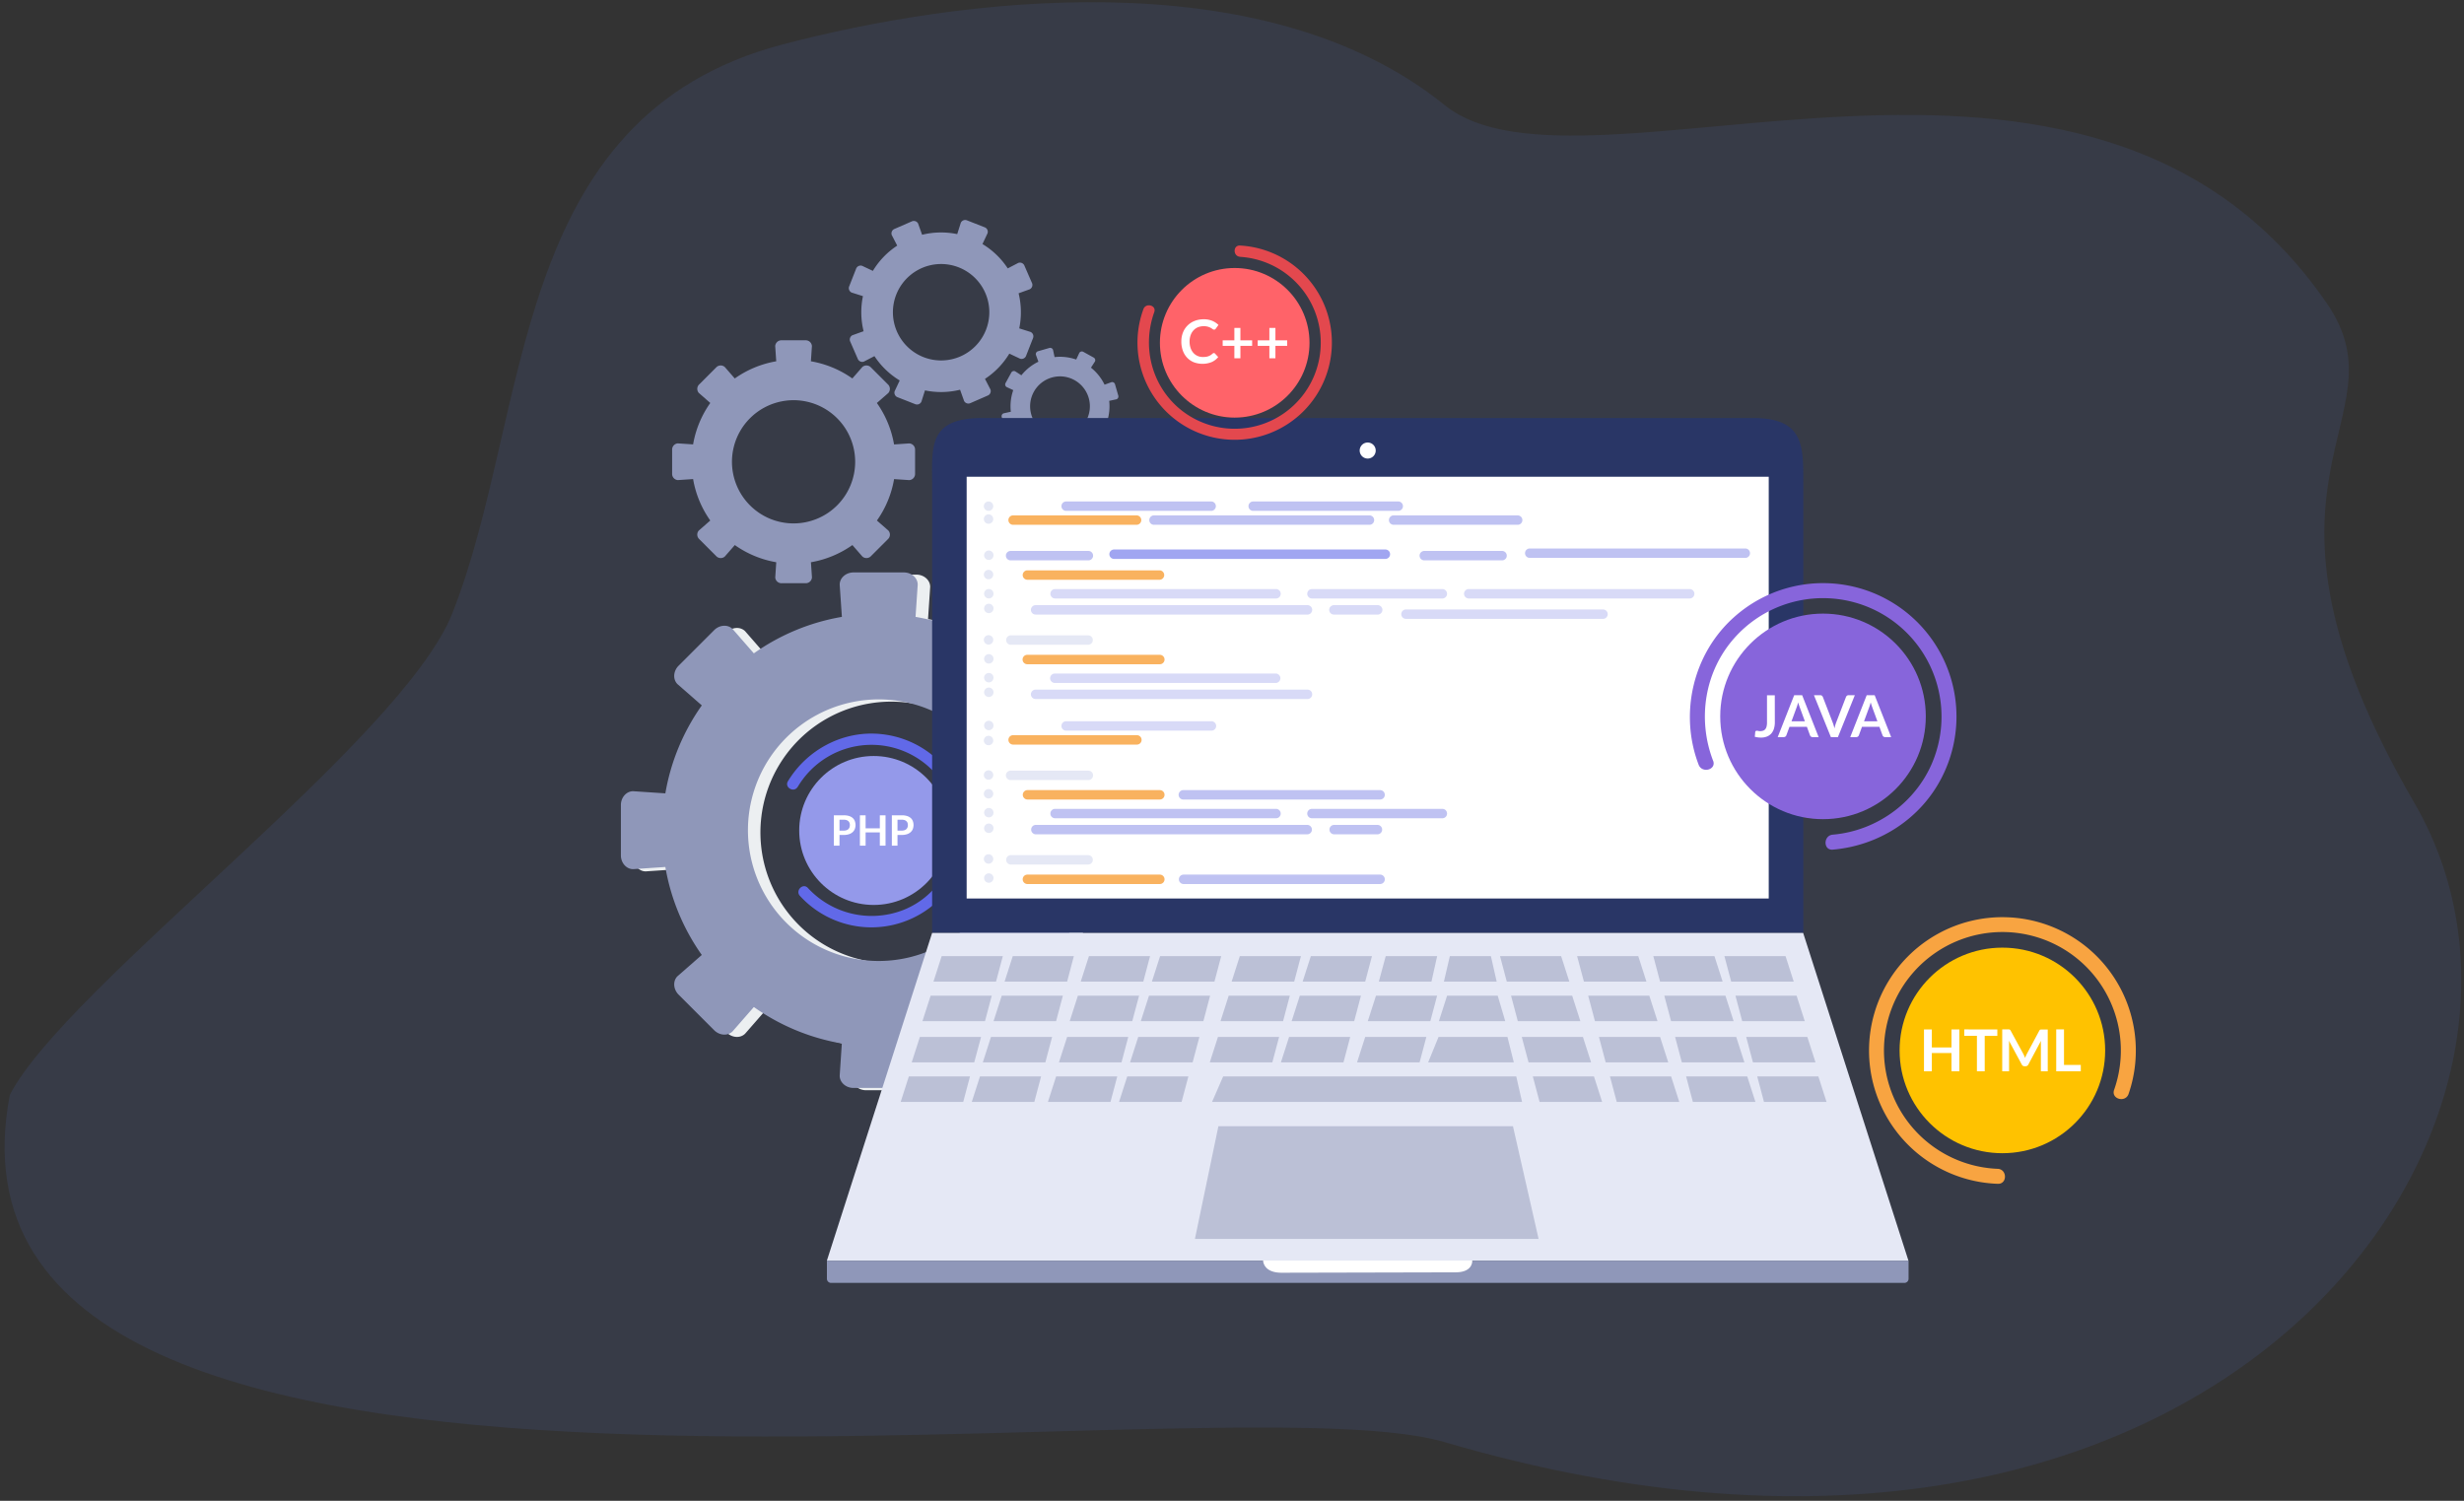 <svg width="504" height="307" fill="none" xmlns="http://www.w3.org/2000/svg"><rect width="100%" height="100%" fill="#333333" stroke="none"/><path d="M2 224c11.201-21.958 80.171-72.427 90.5-98.5 16.28-41.093 11.22-101.63 67.642-116.43C195.398-.174 258.106-8.722 295.501 21.5c28.458 23 131.803-30.43 180.474 40.594 16.539 24.137-21.073 35.152 17.881 102.159C532.002 229.872 454.359 341.615 295.501 295c-48.679-14.284-313.297 33.118-293.5-71z" fill="#6289FF" fill-opacity=".1"/><path d="M163.172 160.963a17.526 17.526 0 0113.976-8.568 17.529 17.529 0 0114.947 6.729c7.081 9.094 3.238 23.035-7.572 27.115a17.763 17.763 0 01-19.273-4.604c-1.011-1.086-2.633.542-1.624 1.624a19.802 19.802 0 0017.327 6.248 19.817 19.817 0 008.267-36.124 19.818 19.818 0 00-8.925-3.213c-7.683-.833-15.154 3.072-19.125 9.633-.77 1.269 1.219 2.429 1.987 1.16h.015z" fill="#6169E8"/><path d="M178.709 185.112c8.413 0 15.234-6.82 15.234-15.234 0-8.413-6.821-15.234-15.234-15.234-8.414 0-15.234 6.821-15.234 15.234 0 8.414 6.82 15.234 15.234 15.234z" fill="#9499EA"/><path d="M171.715 170.795v2.188h-1.156v-6.212h2.022c.365-.008.729.041 1.079.145.276.082.533.22.753.407.193.171.343.387.436.628a2.341 2.341 0 010 1.625 1.706 1.706 0 01-.454.646 2.033 2.033 0 01-.75.421 3.369 3.369 0 01-1.055.152h-.875zm0-.89h.869c.188.003.375-.024.554-.08.146-.046.28-.124.392-.228a.925.925 0 00.231-.359c.053-.152.079-.313.077-.475a1.215 1.215 0 00-.077-.45.917.917 0 00-.231-.344 1.079 1.079 0 00-.392-.22 1.889 1.889 0 00-.554-.074h-.869v2.23zm9.418 3.078h-1.166v-2.716h-2.911v2.716h-1.165v-6.212h1.165v2.668h2.911v-2.668h1.166v6.212zm2.447-2.189v2.189h-1.156v-6.212h2.022c.365-.008.729.041 1.079.145.276.082.531.221.75.406.195.171.346.387.439.629a2.319 2.319 0 010 1.625 1.686 1.686 0 01-.45.646 2.074 2.074 0 01-.751.421 3.353 3.353 0 01-1.058.151h-.875zm0-.889h.866c.188.003.375-.024.554-.08a.993.993 0 00.392-.228.971.971 0 00.234-.359 1.446 1.446 0 000-.925.886.886 0 00-.234-.344 1.043 1.043 0 00-.392-.22 1.824 1.824 0 00-.554-.074h-.866v2.23z" fill="#fff"/><path d="M232.521 162.297l-6.594.451a44.069 44.069 0 00-7.457-18.004l4.978-4.352c.97-.97.866-2.669-.234-3.766l-7.276-7.276c-1.1-1.1-2.796-1.204-3.766-.234l-4.346 4.981a44.024 44.024 0 00-18.001-7.457l.442-6.597c0-1.373-1.272-2.5-2.829-2.5h-10.294c-1.554 0-2.826 1.127-2.826 2.5l.448 6.594a44.066 44.066 0 00-18.01 7.46l-4.343-4.981c-.973-.97-2.669-.866-3.766.234l-7.273 7.273c-1.1 1.1-1.204 2.796-.231 3.769l4.975 4.35a44.083 44.083 0 00-7.454 17.994l-6.594-.439c-1.376 0-2.5 1.272-2.5 2.829v10.291c0 1.554 1.124 2.829 2.5 2.829l6.594-.445a43.994 43.994 0 007.454 17.995l-4.981 4.37c-.973.97-.866 2.669.231 3.766l7.279 7.279c1.1 1.097 2.793 1.204 3.766.231l4.349-4.978a44.026 44.026 0 0017.995 7.457l-.439 6.594c0 1.376 1.272 2.499 2.826 2.499h10.294c1.554 0 2.826-1.123 2.826-2.499l-.445-6.594a44.057 44.057 0 0018.001-7.457l4.349 4.978c.973.973 2.669.866 3.766-.234l7.279-7.276c1.1-1.1 1.204-2.796.231-3.766l-4.981-4.37a44.042 44.042 0 007.454-17.992l6.594.442c1.376 0 2.5-1.272 2.5-2.829v-10.291c.006-1.557-1.13-2.829-2.491-2.829zm-50.23 34.726a26.75 26.75 0 01-24.717-16.515 26.754 26.754 0 0146.961-25.101 26.75 26.75 0 01-3.327 33.781 26.753 26.753 0 01-18.917 7.835z" fill="#ECEFF1"/><path d="M229.968 161.846l-6.591.448a44.062 44.062 0 00-7.457-18.001l4.976-4.352c.972-.973.868-2.669-.232-3.766l-7.279-7.279c-1.1-1.1-2.793-1.204-3.765-.231l-4.347 4.981a44.023 44.023 0 00-18.001-7.46l.442-6.594c0-1.376-1.272-2.499-2.828-2.499h-10.304c-1.553 0-2.828 1.123-2.828 2.499l.45 6.592a44.052 44.052 0 00-18.009 7.462l-4.347-4.981c-.972-.973-2.668-.866-3.765.231l-7.279 7.279c-1.097 1.1-1.204 2.793-.232 3.766l4.979 4.352a44.02 44.02 0 00-7.457 17.992l-6.594-.439c-1.373 0-2.5 1.272-2.5 2.826v10.292c0 1.553 1.127 2.825 2.5 2.825l6.594-.445a44.066 44.066 0 007.454 17.998l-4.976 4.356c-.969.969-.865 2.668.235 3.765l7.276 7.276c1.1 1.1 2.796 1.204 3.765.232l4.35-4.979a44 44 0 0017.994 7.457l-.438 6.597c0 1.373 1.272 2.5 2.828 2.5h10.292c1.553 0 2.828-1.127 2.828-2.5l-.444-6.594a44.025 44.025 0 0018-7.46l4.35 4.979c.969.972 2.668.868 3.765-.232l7.279-7.276c1.1-1.1 1.204-2.796.232-3.765l-4.976-4.356a43.981 43.981 0 007.454-17.992l6.595.442c1.375 0 2.499-1.272 2.499-2.828v-10.289c.012-1.557-1.112-2.829-2.488-2.829zm-50.227 34.726a26.759 26.759 0 01-14.863-4.508 26.757 26.757 0 01-4.054-41.162 26.744 26.744 0 0113.698-7.322 26.753 26.753 0 115.219 52.992zm6.238-105.871l-3.105.21a20.785 20.785 0 00-3.513-8.476l2.342-2.05a1.262 1.262 0 00-.106-1.778l-3.428-3.427a1.27 1.27 0 00-1.779-.11l-2.046 2.345a20.752 20.752 0 00-8.477-3.513l.208-3.105a1.265 1.265 0 00-1.332-1.186h-4.847a1.265 1.265 0 00-1.332 1.186l.211 3.105a20.756 20.756 0 00-8.48 3.516l-2.046-2.348a1.266 1.266 0 00-1.779.11l-3.418 3.421a1.263 1.263 0 00-.11 1.779l2.342 2.049a20.755 20.755 0 00-3.513 8.474l-3.105-.208a1.266 1.266 0 00-1.186 1.332v4.847a1.266 1.266 0 001.186 1.332l3.105-.21a20.73 20.73 0 003.51 8.476l-2.342 2.052a1.263 1.263 0 00.11 1.779l3.427 3.428a1.263 1.263 0 001.779.109l2.049-2.345a20.769 20.769 0 008.477 3.513l-.208 3.105a1.266 1.266 0 001.332 1.186h4.847a1.27 1.27 0 001.332-1.186l-.211-3.105a20.787 20.787 0 008.48-3.513l2.046 2.345a1.267 1.267 0 001.779-.109l3.424-3.425a1.263 1.263 0 00.11-1.779l-2.342-2.049a20.732 20.732 0 003.51-8.474l3.108.207a1.265 1.265 0 001.186-1.334v-4.844a1.265 1.265 0 00-1.195-1.332zm-23.658 16.364c-2.492 0-4.929-.739-7.001-2.123a12.606 12.606 0 01-5.358-12.936 12.596 12.596 0 019.901-9.901 12.6 12.6 0 0115.059 12.359 12.601 12.601 0 01-12.601 12.601z" fill="#8F97B9"/><path d="M210.803 67.903l-2.321-.732a16.256 16.256 0 00-.134-7.178l2.292-.825a.989.989 0 00.427-1.322l-1.515-3.478a.99.99 0 00-1.26-.593l-2.162 1.124a16.232 16.232 0 00-5.171-4.981L202 47.715a.987.987 0 00-.634-1.24l-3.529-1.384a.987.987 0 00-1.307.477l-.736 2.322a16.22 16.22 0 00-7.181.133l-.818-2.295a.995.995 0 00-1.326-.427l-3.475 1.515a.992.992 0 00-.593 1.26l1.121 2.165a16.232 16.232 0 00-4.981 5.168l-2.203-1.038a.994.994 0 00-1.239.632l-1.385 3.531a.993.993 0 00.477 1.308l2.322.735a16.198 16.198 0 00.133 7.175l-2.295.825a.992.992 0 00-.427 1.322l1.516 3.475a.986.986 0 001.263.593l2.161-1.121a16.224 16.224 0 005.168 4.981l-1.038 2.203a.991.991 0 00.632 1.237l3.531 1.387a.99.99 0 001.308-.477l.735-2.322a16.21 16.21 0 007.178-.133l.822 2.295a.99.99 0 001.325.427L202 80.928a.987.987 0 00.593-1.26l-1.121-2.167a16.162 16.162 0 004.982-5.165l2.202 1.038a.992.992 0 001.24-.632l1.384-3.531a.987.987 0 00-.477-1.308zm-21.905 5.148a9.864 9.864 0 01-6.255-8.994 9.86 9.86 0 1119.034 3.42 9.862 9.862 0 01-12.779 5.574zm38.855 14.006l-1.37-.637a10.04 10.04 0 00.498-4.424l1.483-.32a.611.611 0 00.367-.78l-.652-2.262a.61.61 0 00-.726-.463l-1.421.516a10.089 10.089 0 00-2.778-3.48l.818-1.27a.615.615 0 00-.296-.812l-2.058-1.138a.612.612 0 00-.842.186l-.64 1.37a10.084 10.084 0 00-4.427-.498l-.317-1.483a.618.618 0 00-.783-.373l-2.262.652a.615.615 0 00-.463.727l.516 1.423a10.064 10.064 0 00-3.481 2.775l-1.269-.816a.613.613 0 00-.812.297l-1.139 2.075a.617.617 0 00.187.843l1.37.637a10.04 10.04 0 00-.495 4.424l-1.483.323a.617.617 0 00-.371.78l.653 2.26a.612.612 0 00.726.462l1.421-.516a10.09 10.09 0 002.778 3.48l-.816 1.273a.615.615 0 00.297.812l2.06 1.136a.618.618 0 00.842-.187l.638-1.37c1.42.494 2.932.664 4.427.498l.32 1.483a.617.617 0 00.78.37l2.259-.652a.615.615 0 00.463-.73l-.513-1.42a10.071 10.071 0 003.478-2.778l1.272.818a.613.613 0 00.812-.296l1.136-2.058a.612.612 0 00.085-.467.604.604 0 00-.272-.39zm-13.888 1.4a6.115 6.115 0 011.256-11.228 6.114 6.114 0 11-1.256 11.228z" fill="#8F97B9"/><path d="M190.662 190.841V98.718c0-7.27-.824-13.218 10.247-13.218h157.697c10.517 0 10.247 5.948 10.247 13.219v92.122H190.662z" fill="#293666"/><path d="M169.141 261.577v-3.709h221.248v3.709a.846.846 0 01-.842.845H169.986a.85.85 0 01-.845-.845z" fill="#8F97B9"/><path d="M197.725 97.515h164.062v86.281H197.725V97.515zM297.75 260.261l-35.61.083c-3.875 0-3.78-2.586-3.78-2.586h42.782s.302 2.494-3.392 2.503zM279.757 90.52a1.642 1.642 0 011.608 1.96 1.633 1.633 0 01-1.288 1.288 1.642 1.642 0 01-1.96-1.608 1.642 1.642 0 011.64-1.64z" fill="#fff"/><path d="M390.361 257.862H169.137l21.523-67.024h178.169l21.532 67.024z" fill="#E5E8F5"/><path d="M203.736 200.792h-12.797l1.676-5.213h12.509l-1.388 5.213zm14.542 0h-12.794l1.673-5.213h12.494l-1.373 5.213zm-16.799 8.088h-12.797l1.675-5.213h12.503l-1.381 5.213zm14.543 0h-12.793l1.675-5.213h12.503l-1.385 5.213zm-16.746 8.438h-12.794l1.676-5.212h12.518l-1.4 5.212zm14.547 0h-12.794l1.673-5.212h12.503l-1.382 5.212zm-16.799 8.089h-12.797l1.675-5.213h12.503l-1.381 5.213zm14.541 0h-12.794l1.676-5.213h12.503l-1.385 5.213zm22.293-24.615h-12.797l1.675-5.213h12.503l-1.381 5.213zm14.553 0h-12.794l1.675-5.213h12.504l-1.385 5.213zm-16.81 8.088h-12.794l1.672-5.213h12.515l-1.393 5.213zm14.545 0H233.35l1.675-5.213h12.497l-1.376 5.213zm-16.746 8.438h-12.796l1.675-5.212h12.503l-1.382 5.212zm14.544 0H231.15l1.673-5.212h12.506l-1.385 5.212zm-16.799 8.089h-12.797l1.675-5.213h12.506l-1.384 5.213zm14.543 0h-12.793l1.675-5.213h12.506l-1.388 5.213zm112.417-24.615h12.794l-1.672-5.213h-12.506l1.384 5.213zm-14.546 0h12.797l-1.675-5.213h-12.503l1.381 5.213zm16.802 8.088h12.794l-1.672-5.213h-12.506l1.384 5.213zm-14.553 0h12.797l-1.675-5.213h-12.506l1.384 5.213zm16.752 8.438h12.797l-1.675-5.212h-12.506l1.384 5.212zm-14.543 0h12.794l-1.675-5.212h-12.503l1.384 5.212zm16.801 8.089h12.794l-1.672-5.213h-12.506l1.384 5.213zm-14.547 0h12.797l-1.675-5.213h-12.506l1.384 5.213zm-22.288-24.615h12.786l-1.673-5.213H322.59l1.393 5.213zm-15.779 0h12.794l-1.675-5.213h-12.501l1.382 5.213zm18.036 8.088h12.794l-1.675-5.213h-12.504l1.385 5.213zm-15.782 0h12.797l-1.675-5.213h-12.504l1.382 5.213zm17.981 8.438h12.794l-1.672-5.212h-12.506l1.384 5.212zm-15.779 0h12.794l-1.675-5.212H311.27l1.39 5.212zm18.037 8.089h12.794l-1.672-5.213h-12.507l1.385 5.213zm-15.782 0h12.797l-1.673-5.213h-12.506l1.382 5.213zm-50.195-24.615h-12.794l1.672-5.213h12.506l-1.384 5.213zm14.528 0h-12.797l1.676-5.213h12.503l-1.382 5.213zm-16.798 8.088h-12.794l1.672-5.213h12.501l-1.379 5.213zm14.547 0h-12.794l1.672-5.213h12.507l-1.385 5.213zm-16.746 8.438h-12.794l1.672-5.212h12.507l-1.385 5.212zm14.55 0h-12.797l1.675-5.212h12.504l-1.382 5.212zm18-16.526h-10.766l1.409-5.213h10.522l-1.165 5.213zm13.337 0h-10.792l1.215-5.213h8.397l1.18 5.213zm-13.565 8.088h-12.794l1.675-5.213h12.504l-1.385 5.213zm15.319 0h-13.568l1.673-5.213h10.351l1.544 5.213zm-17.52 8.438h-12.794l1.672-5.212h12.507l-1.385 5.212zm19.275 0h-17.526l2.129-5.212h14.095l1.302 5.212zm-8.942 2.876H250.19l-2.274 5.213h63.415l-1.186-5.213h-9.44zm14.01 33.235h-70.297l4.8-23.047h60.255l5.242 23.047z" fill="#BBC0D6"/><path opacity=".6" d="M218.132 102.576h29.665a.964.964 0 010 1.924h-29.665a.955.955 0 01-.715-.262.96.96 0 01.33-1.604.955.955 0 01.385-.058z" fill="#9499EA"/><path d="M202.257 102.576a.965.965 0 01.647 1.625.96.96 0 01-1.032.242.96.96 0 01-.553-.524.96.96 0 01.553-1.285.955.955 0 01.385-.058zm0 2.636a.965.965 0 01.647 1.624.96.96 0 01-1.362.038.96.96 0 010-1.4.96.96 0 01.715-.262zm0 7.403a.964.964 0 11-.002 1.928.964.964 0 01.002-1.928zm0 3.953a.965.965 0 01.647 1.624.96.96 0 01-1.362.038.958.958 0 01-.223-1.081.958.958 0 01.553-.524.972.972 0 01.385-.057zm0 3.916a.964.964 0 11-.002 1.928.964.964 0 01.002-1.928zm0 3.013a.967.967 0 01.963.964.963.963 0 11-.963-.964zm0 6.431a.965.965 0 01.647 1.625.96.96 0 01-1.032.242.96.96 0 01-.553-.524.96.96 0 01.553-1.285.973.973 0 01.385-.058zm0 3.882a.963.963 0 110 1.926.963.963 0 010-1.926zm0 3.851a.963.963 0 110 1.926.963.963 0 010-1.926zm0 2.985a.964.964 0 11-.002 1.928.964.964 0 01.002-1.928zm0 6.793a.964.964 0 11-.002 1.928.964.964 0 01.002-1.928zm0 3.078a.965.965 0 01.647 1.624.96.96 0 01-1.362.038.96.96 0 010-1.4.972.972 0 01.715-.262zm0 7.057a.96.96 0 01.91.962.964.964 0 11-.91-.962zm0 3.834a.96.96 0 01.91.962.964.964 0 11-.91-.962zm0 3.863a.967.967 0 01.963.964.961.961 0 01-.963.963.963.963 0 110-1.927zm0 3.19a.967.967 0 01.963.964.964.964 0 11-.963-.964zm0 6.283a.965.965 0 01.647 1.625.97.97 0 01-1.032.242.944.944 0 01-.33-.205.96.96 0 010-1.4.972.972 0 01.715-.262zm0 3.905a.967.967 0 01.963.964.963.963 0 11-.963-.964z" fill="#E5E8F5"/><path d="M207.226 105.425h25.319a.965.965 0 010 1.925h-25.319a.962.962 0 010-1.925z" fill="#F9B25F"/><path opacity=".6" d="M235.975 105.425h44.089a.97.97 0 01.939.581.98.98 0 010 .763.973.973 0 01-.554.523.97.97 0 01-.385.058h-44.089a.965.965 0 010-1.925zm-29.208 7.274h15.804a.95.95 0 01.715.262.973.973 0 01.302.7.96.96 0 01-.302.7.963.963 0 01-.715.262h-15.804a.97.97 0 01-.716-.262.955.955 0 01-.301-.7.96.96 0 01.301-.7.973.973 0 01.716-.262z" fill="#9499EA"/><path d="M210.121 116.668h27.118a.965.965 0 010 1.925h-27.118a.963.963 0 010-1.925z" fill="#F9B25F"/><path opacity=".6" d="M215.813 120.497H261a.961.961 0 01.963.963.963.963 0 01-.963.964h-45.187a.965.965 0 01-.681-1.645.961.961 0 01.681-.282zm52.51 0h26.703a.961.961 0 01.963.963.963.963 0 01-.963.964h-26.703a.964.964 0 010-1.927zm-56.441 3.291h55.505a.952.952 0 01.716.262.969.969 0 01.301.7.973.973 0 01-.632.904.97.97 0 01-.385.058h-55.505a.973.973 0 01-.715-.262.958.958 0 01-.302-.7.964.964 0 011.017-.962zm61.016 0h8.853a.952.952 0 01.716.262.969.969 0 01.302.7.963.963 0 01-1.018.962h-8.853a.97.97 0 01-.939-.581.98.98 0 010-.763.969.969 0 01.939-.58z" fill="#9499EA" fill-opacity=".6"/><path opacity=".6" d="M256.285 102.576h29.665a.97.97 0 01.939.581.976.976 0 010 .762.963.963 0 01-.939.581h-29.665a.961.961 0 01-.646-1.624.963.963 0 01.646-.3zm28.79 2.849h25.303a.97.97 0 01.939.581.963.963 0 01-.939 1.344h-25.315a.962.962 0 110-1.925h.012zm27.828 6.769h44.09a.964.964 0 010 1.928h-44.09a.962.962 0 01-.964-.964.962.962 0 01.964-.964zm-21.517.505h15.804a.955.955 0 01.715.262.973.973 0 01.302.7.96.96 0 01-.302.7.96.96 0 01-.715.262h-15.804a.97.97 0 01-.715-.262.96.96 0 010-1.4.96.96 0 01.715-.262z" fill="#9499EA"/><path opacity=".6" d="M287.638 124.668h40.197a.968.968 0 011.016.963.962.962 0 01-1.016.962h-40.197a.953.953 0 01-.715-.263.963.963 0 01.715-1.662zm12.79-4.171h45.187a.963.963 0 110 1.927h-45.187a.967.967 0 01-.963-.964.963.963 0 01.963-.963z" fill="#9499EA" fill-opacity=".6"/><path opacity=".6" d="M227.88 112.402h55.495a.963.963 0 110 1.927H227.88a.963.963 0 110-1.927z" fill="#6169E8"/><path d="M206.766 129.961h15.804a.967.967 0 01.964.964.964.964 0 01-.964.963h-15.804a.963.963 0 110-1.927z" fill="#E5E8F5"/><path d="M210.121 133.946h27.118a.963.963 0 110 1.927h-27.118a.966.966 0 01-.68-1.644.964.964 0 01.68-.283z" fill="#F9B25F"/><path opacity=".6" d="M215.814 137.776H261a.965.965 0 010 1.925h-45.186a.97.97 0 01-.939-.581.98.98 0 010-.762.967.967 0 01.939-.582zm-3.932 3.291h55.505a.97.97 0 01.939.582.976.976 0 010 .762.973.973 0 01-.554.523.97.97 0 01-.385.058h-55.505a.973.973 0 01-.715-.262.958.958 0 01-.223-1.081.96.96 0 01.938-.582zm6.25 6.467h29.665a.962.962 0 110 1.925h-29.665a.973.973 0 01-.715-.263.96.96 0 01.33-1.604.955.955 0 01.385-.058z" fill="#9499EA" fill-opacity=".6"/><path d="M207.226 150.384h25.319a.963.963 0 110 1.927h-25.319a.966.966 0 01-.68-1.645.972.972 0 01.68-.282z" fill="#F9B25F"/><path d="M206.767 157.642h15.804a.967.967 0 01.938.581.963.963 0 01-.938 1.343h-15.804a.952.952 0 01-.716-.262.96.96 0 010-1.4.97.97 0 01.716-.262z" fill="#E5E8F5"/><path d="M242.099 161.621h40.197a.964.964 0 01.681 1.642.963.963 0 01-.681.282h-40.197a.952.952 0 01-.716-.262.96.96 0 010-1.4.97.97 0 01.716-.262z" fill="#9499EA" fill-opacity=".6"/><path d="M210.121 161.621h27.118a.96.96 0 110 1.924h-27.118a.958.958 0 01-.646-.3.96.96 0 01.646-1.624z" fill="#F9B25F"/><path d="M215.813 165.455H261a.961.961 0 01.963.963.963.963 0 01-.963.964h-45.187a.961.961 0 01-.963-.964.963.963 0 01.963-.963zm52.51 0h26.703a.961.961 0 01.963.963.963.963 0 01-.963.964h-26.703a.964.964 0 010-1.927zm-56.441 3.282h55.504a.963.963 0 110 1.927h-55.504a.968.968 0 01-.682-.282.968.968 0 010-1.363.963.963 0 01.682-.282zm61.015 0h8.854a.963.963 0 110 1.927h-8.854a.967.967 0 01-.963-.964.963.963 0 01.963-.963z" fill="#9499EA" fill-opacity=".6"/><path d="M206.766 174.919h15.804a.967.967 0 01.964.964.964.964 0 01-.964.963h-15.804a.963.963 0 110-1.927z" fill="#E5E8F5"/><path d="M242.098 178.904h40.197a.961.961 0 01.964.963.964.964 0 01-.964.964h-40.197a.967.967 0 01-.963-.964.963.963 0 01.963-.963z" fill="#9499EA" fill-opacity=".6"/><path d="M210.12 178.904h27.118a.963.963 0 110 1.927H210.12a.964.964 0 010-1.927z" fill="#F9B25F"/><path d="M408.62 239.087a24.224 24.224 0 01-22.333-17.562 24.223 24.223 0 019.707-26.701 24.226 24.226 0 0136.432 28.131c-.637 1.871 2.325 2.668 2.965.815a27.28 27.28 0 00-25.134-36.148 27.278 27.278 0 00-1.628 54.531c1.972.089 1.969-2.965 0-3.069l-.009.003z" fill="#F8A441"/><path d="M409.578 235.894c11.611 0 21.024-9.413 21.024-21.025 0-11.612-9.413-21.025-21.024-21.025-11.612 0-21.025 9.413-21.025 21.025 0 11.612 9.413 21.025 21.025 21.025z" fill="#FFC200"/><path d="M400.774 219.143h-1.607v-3.736h-4.017v3.736h-1.607v-8.572h1.607v3.686h4.017v-3.686h1.607v8.572zm7.772-8.561v1.31h-2.58v7.25h-1.595v-7.262h-2.592v-1.31l6.767.012zm5.506 5.408l.169.412c.056-.142.112-.296.172-.421.059-.125.121-.27.19-.397l2.537-4.744a.637.637 0 01.098-.143.303.303 0 01.113-.077.73.73 0 01.139-.029h1.385v8.551h-1.402v-5.877c0-.125.008-.249.026-.374l-2.591 4.863a.647.647 0 01-.231.258.576.576 0 01-.332.092h-.22a.591.591 0 01-.332-.092.64.64 0 01-.231-.258l-2.627-4.877c.018.13.026.258.032.382.006.125 0 .24 0 .347v5.536h-1.402v-8.572h1.186c.061-.003.123-.003.184 0a.412.412 0 01.139.03.275.275 0 01.116.077.469.469 0 01.1.142l2.589 4.765c.074.139.136.27.193.406zm8.13 1.847h3.434v1.305h-5.026v-8.572h1.592v7.267z" fill="#fff"/><path d="M350.407 155.617c-3.261-8.513-1.752-18.285 4.383-25.143a24.237 24.237 0 0140.875 24.413c-3.176 8.821-11.486 15.051-20.785 15.845-1.951.166-1.968 3.235 0 3.066 9.393-.8 17.912-6.226 22.255-14.677a27.293 27.293 0 00-42.426-32.896c-8.417 7.477-11.267 19.732-7.258 30.207.7 1.824 3.665 1.032 2.965-.815h-.009z" fill="#8765DB"/><path d="M372.888 167.566c11.612 0 21.025-9.413 21.025-21.025 0-11.612-9.413-21.025-21.025-21.025-11.612 0-21.025 9.413-21.025 21.025 0 11.612 9.413 21.025 21.025 21.025z" fill="#8765DB"/><path d="M363.035 147.733c.006.441-.053.881-.178 1.305a2.662 2.662 0 01-.53.99 2.328 2.328 0 01-.89.628 3.26 3.26 0 01-1.228.22 5.447 5.447 0 01-.625-.039 6.444 6.444 0 01-.646-.121l.083-.949a.284.284 0 01.026-.115.283.283 0 01.188-.161.348.348 0 01.136-.015.968.968 0 01.261.042c.336.069.684.05 1.01-.056.169-.059.319-.162.436-.297a1.44 1.44 0 00.264-.554c.065-.271.095-.549.089-.828v-5.562h1.595l.009 5.512zm8.961 3.045h-1.233a.521.521 0 01-.341-.104.588.588 0 01-.193-.258l-.64-1.749h-3.558l-.641 1.749c-.035.1-.1.187-.187.249a.508.508 0 01-.341.113h-1.239l3.368-8.572h1.631l3.374 8.572zm-5.55-3.235h2.733l-1.043-2.852c-.048-.128-.098-.276-.158-.448a10.157 10.157 0 01-.168-.56c-.054.201-.11.388-.164.563a5.088 5.088 0 01-.157.457l-1.043 2.84zm4.589-5.337h1.287c.121-.006.24.03.338.101a.647.647 0 01.196.261l2.016 5.23c.068.169.13.356.193.558.062.201.118.418.174.646.077-.41.19-.813.338-1.204l2.011-5.23a.594.594 0 01.189-.249.515.515 0 01.339-.113h1.283l-3.46 8.572h-1.441l-3.463-8.572zm15.795 8.572h-1.233a.521.521 0 01-.341-.104.588.588 0 01-.193-.258l-.64-1.749h-3.558l-.641 1.749a.55.55 0 01-.187.249.507.507 0 01-.34.113h-1.24l3.368-8.572h1.631l3.374 8.572zm-5.55-3.235h2.734l-1.044-2.852a12.339 12.339 0 01-.326-1.008c-.057.201-.11.388-.163.563a6.725 6.725 0 01-.158.457l-1.043 2.84z" fill="#fff"/><path d="M253.651 52.538a17.6 17.6 0 11-12.61 30.878c-5.58-4.871-7.433-12.634-4.943-19.569.501-1.393-1.719-1.995-2.218-.61a19.887 19.887 0 006.321 22.426 19.885 19.885 0 0031.546-20.76 19.885 19.885 0 00-18.096-14.677c-1.483-.1-1.483 2.2 0 2.3v.012z" fill="#E3484E"/><path d="M252.553 85.42c8.45 0 15.3-6.85 15.3-15.299 0-8.45-6.85-15.3-15.3-15.3-8.449 0-15.299 6.85-15.299 15.3 0 8.45 6.85 15.3 15.299 15.3z" fill="#FF6369"/><path d="M248.291 72.22a.299.299 0 01.234.104l.655.712a3.58 3.58 0 01-1.337 1.029 5.07 5.07 0 01-3.694.02 3.965 3.965 0 01-1.355-.945 4.135 4.135 0 01-.86-1.444 5.381 5.381 0 01-.297-1.836 4.905 4.905 0 01.332-1.844 4.182 4.182 0 012.387-2.372 4.992 4.992 0 011.862-.335 4.409 4.409 0 011.738.317c.474.198.907.483 1.275.843l-.555.77a.49.49 0 01-.127.13.357.357 0 01-.214.057.488.488 0 01-.296-.113 4.506 4.506 0 00-.377-.24c-.184-.1-.377-.18-.578-.24a3.33 3.33 0 00-2.046.107 2.599 2.599 0 00-.907.629 2.92 2.92 0 00-.593.99 3.863 3.863 0 00-.214 1.313c-.006.456.066.91.214 1.34.127.364.323.7.578.988.239.264.532.474.86.614.335.143.697.215 1.061.213.205 0 .41-.012.614-.035a2.63 2.63 0 00.507-.12c.153-.053.3-.122.439-.207.147-.09.285-.196.412-.314a.625.625 0 01.127-.089.329.329 0 01.155-.041zm5.429-5.138v2.532h2.402v1.13h-2.402v2.544h-1.236v-2.544h-2.39v-1.13h2.39v-2.532h1.236zm7.162 0v2.532h2.402v1.13h-2.402v2.544h-1.236v-2.544h-2.39v-1.13h2.39v-2.532h1.236z" fill="#fff"/></svg>